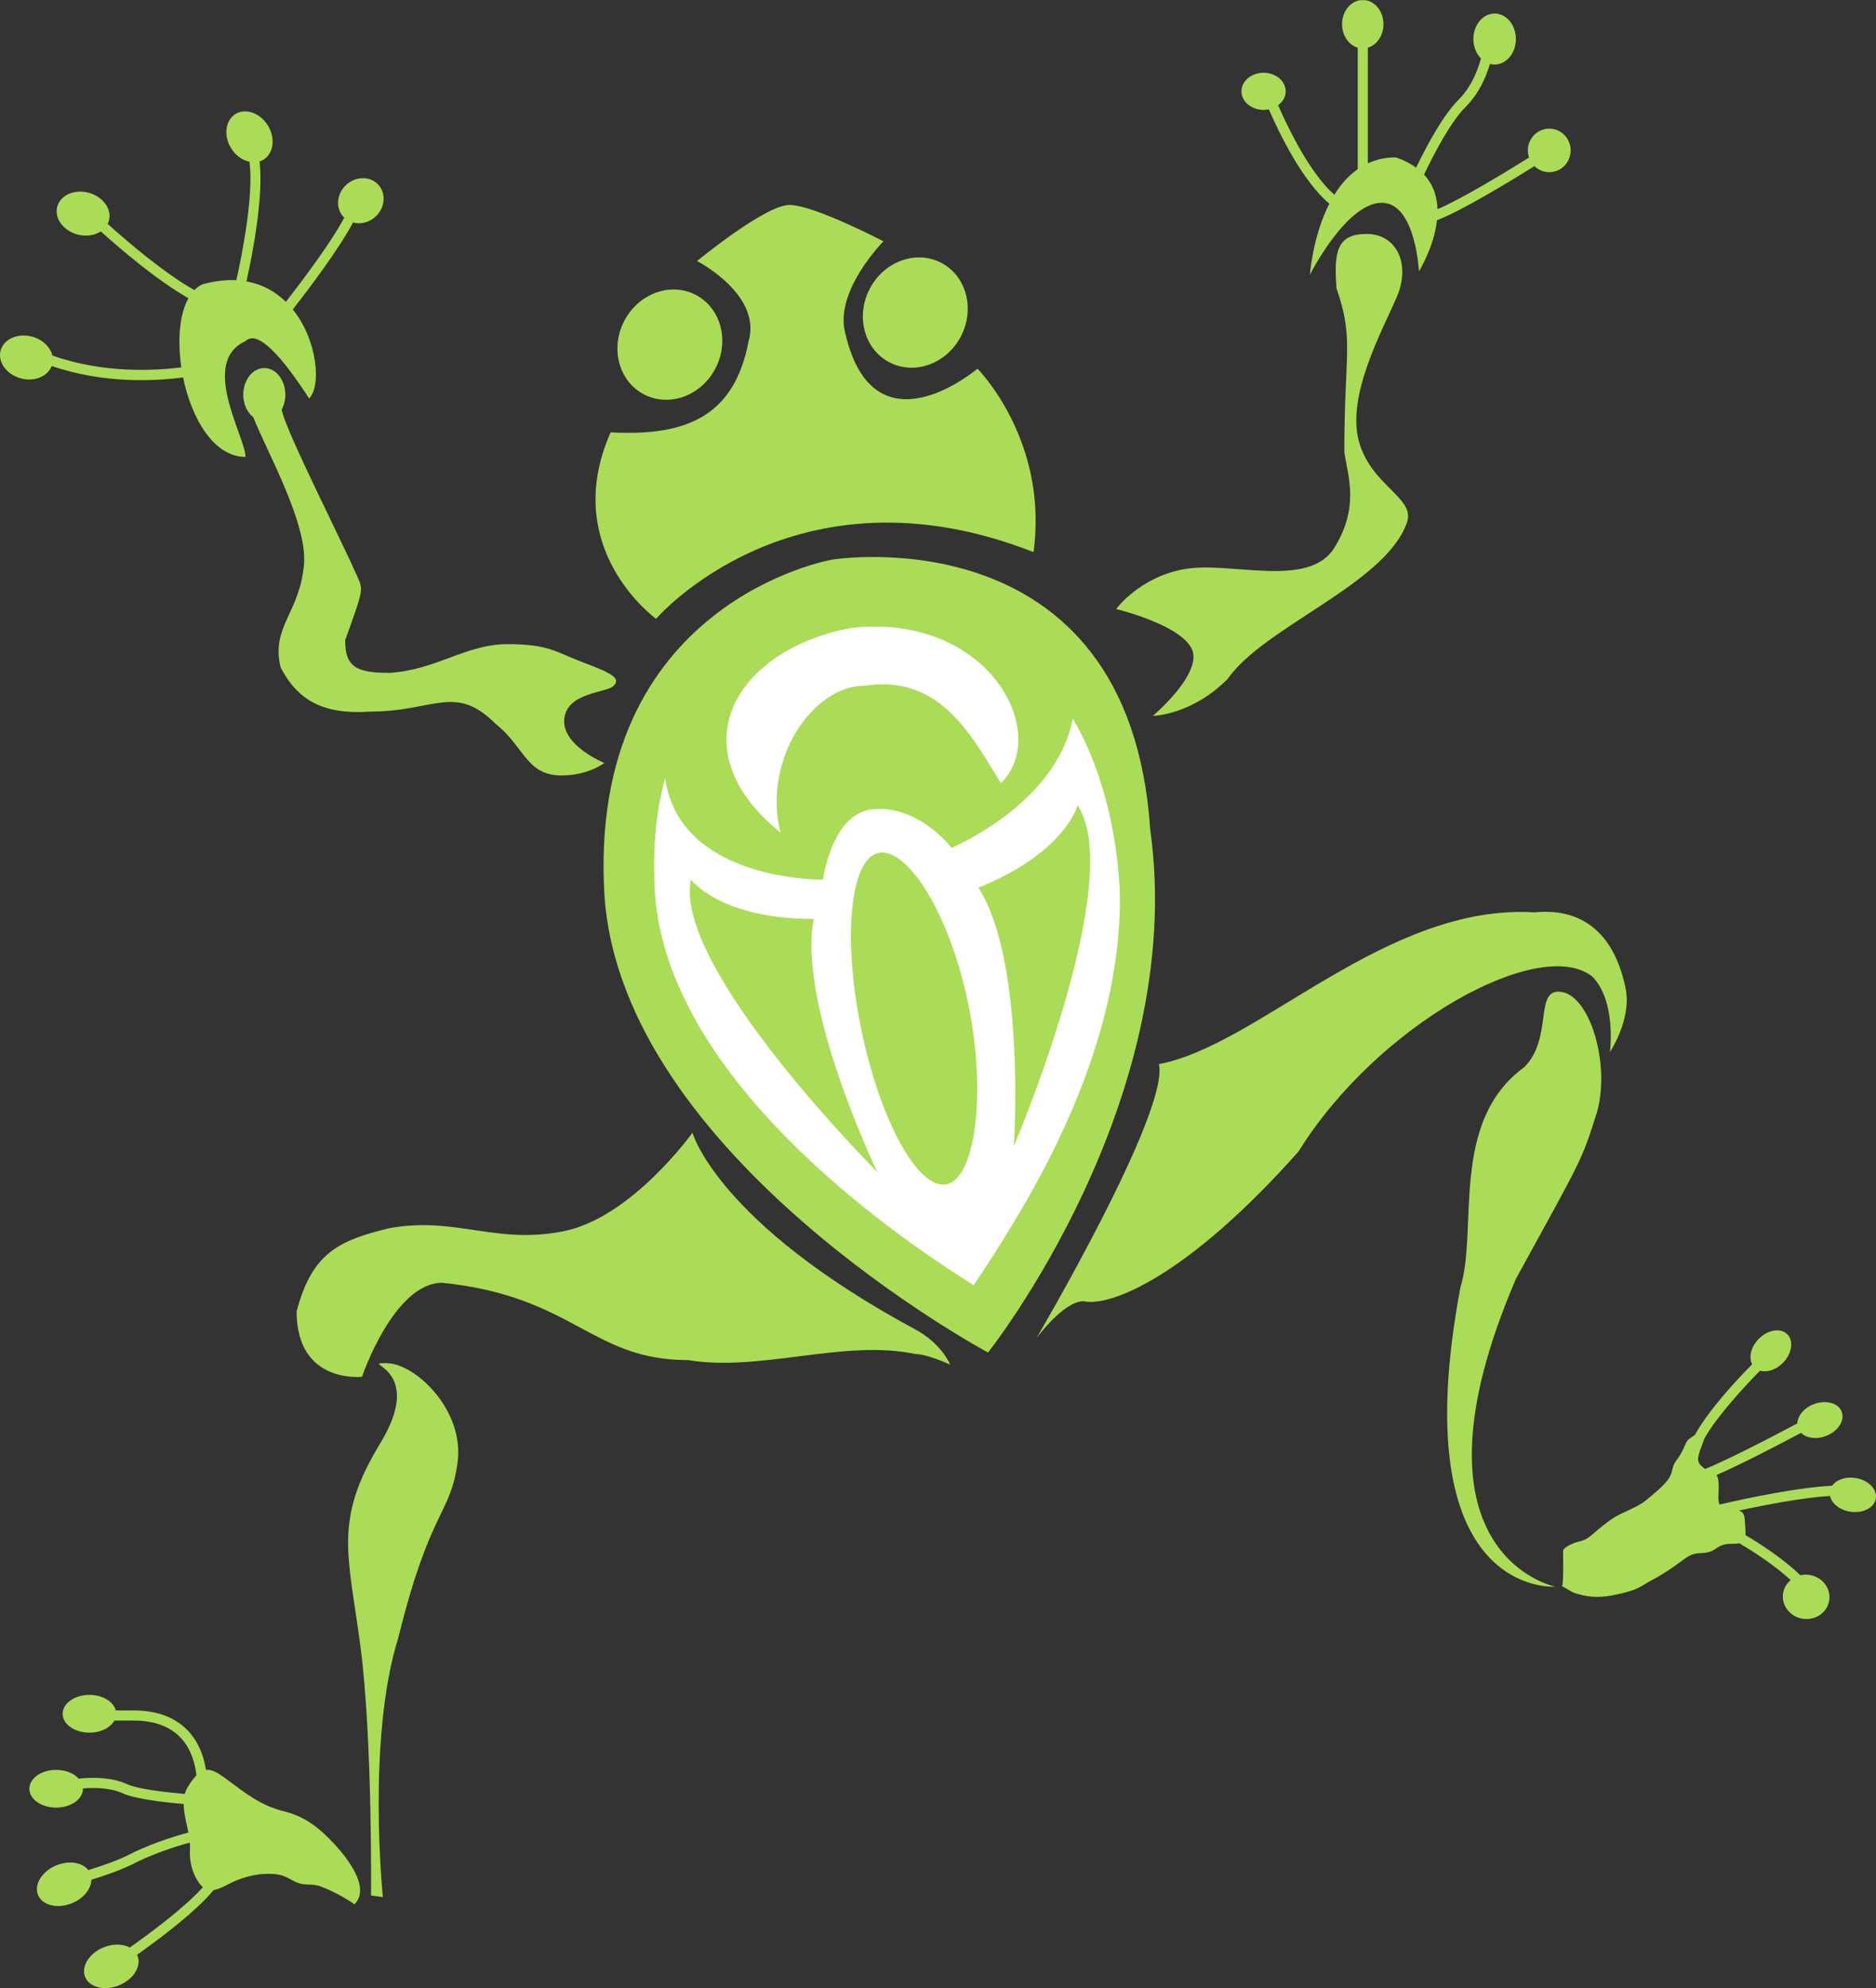 <?xml version="1.0" encoding="UTF-8" standalone="no"?>
<!-- Created with Inkscape (http://www.inkscape.org/) -->

<svg
   xmlns:dc="http://purl.org/dc/elements/1.1/"
   xmlns:cc="http://creativecommons.org/ns#"
   xmlns:rdf="http://www.w3.org/1999/02/22-rdf-syntax-ns#"
   xmlns:svg="http://www.w3.org/2000/svg"
   xmlns="http://www.w3.org/2000/svg"
   xmlns:sodipodi="http://sodipodi.sourceforge.net/DTD/sodipodi-0.dtd"
   xmlns:inkscape="http://www.inkscape.org/namespaces/inkscape"
   id="svg19721"
   version="1.1"
   inkscape:version="0.48.1 "
   width="232.175"
   height="246.025"
   xml:space="preserve"
   sodipodi:docname="frog1.pdf"><rect width="100%" height="100%" fill="#333333" stroke="none"/><defs
     id="defs19725"><clipPath
       clipPathUnits="userSpaceOnUse"
       id="clipPath19737"><path
         d="m 0,0 773.926,0 0,820 L 0,820 0,0 z"
         id="path19739" /></clipPath></defs><sodipodi:namedview
     pagecolor="#ffffff"
     bordercolor="#666666"
     borderopacity="1"
     objecttolerance="10"
     gridtolerance="10"
     guidetolerance="10"
     inkscape:pageopacity="0"
     inkscape:pageshadow="2"
     inkscape:window-width="640"
     inkscape:window-height="480"
     id="namedview19723"
     showgrid="false"
     inkscape:zoom="1.1828067"
     inkscape:cx="116.0875"
     inkscape:cy="123.0125"
     inkscape:window-x="0"
     inkscape:window-y="0"
     inkscape:window-maximized="0"
     inkscape:current-layer="g19729" /><g
     id="g19729"
     inkscape:groupmode="layer"
     inkscape:label="frog1"
     transform="matrix(1.25,0,0,-1.25,0,246.025)"><g
       id="g19731"
       transform="scale(0.24,0.24)"><g
         id="g19733"><g
           id="g19735"
           clip-path="url(#clipPath19737)"><path
             d="m 343.191,589.227 c 0,0 122.567,20.011 131.317,-111.309 15.633,-111.934 -66.91,-215.742 -66.91,-215.742 0,0 -150.707,80.672 -158.211,188.226 -7.504,121.317 93.804,138.825 93.804,138.825"
             style="fill:#abdc57;fill-opacity:1;fill-rule:nonzero;stroke:none"
             id="path19741" /><path
             d="m 442.512,523.754 c -6.582,-35.274 -49.922,-53.34 -49.922,-53.34 0,0 -14.383,18.82 -34.129,15.695 -15.633,-3.125 -19.027,-28.832 -19.027,-28.832 0,0 -59.204,-0.808 -64.989,41.965 -2.914,-10.433 -4.617,-22.437 -4.617,-36.258 0,-3.644 0.113,-7.406 0.352,-11.296 5.261,-75.379 94.695,-138.754 131.508,-161.774 18.214,27.664 60.312,90.691 60.312,159.316 0,4.649 -0.785,42.708 -19.488,74.524"
             style="fill:#ffffff;fill-opacity:1;fill-rule:nonzero;stroke:none"
             id="path19743" /><path
             d="m 295.188,668.184 c -5.864,-11.352 -19.055,-16.196 -29.465,-10.821 -10.403,5.371 -14.09,18.938 -8.223,30.285 5.859,11.356 19.051,16.2 29.457,10.829 10.41,-5.375 14.094,-18.942 8.231,-30.293"
             style="fill:#abdc57;fill-opacity:1;fill-rule:nonzero;stroke:none"
             id="path19745" /><path
             d="m 396.441,681.41 c -5.863,-11.351 -19.054,-16.191 -29.464,-10.816 -10.403,5.371 -14.09,18.937 -8.223,30.285 5.859,11.351 19.051,16.199 29.457,10.828 10.406,-5.375 14.094,-18.941 8.23,-30.297"
             style="fill:#abdc57;fill-opacity:1;fill-rule:nonzero;stroke:none"
             id="path19747" /><path
             d="m 270.66,564.832 c 0,0 56.91,66.281 155.715,27.512 6.254,46.273 -23.141,75.664 -23.141,75.664 0,0 -42.523,-36.266 -54.433,14.25 -5,17.508 15.664,38.281 15.664,38.281 0,0 -28.774,15.008 -38.774,15.008 -10.003,0 -38.144,-23.137 -38.144,-23.137 0,0 26.887,-13.758 21.262,-33.144 -5.629,-29.387 -23.762,-39.395 -56.907,-37.52 -21.265,-48.152 18.758,-76.914 18.758,-76.914"
             style="fill:#abdc57;fill-opacity:1;fill-rule:nonzero;stroke:none"
             id="path19749" /><path
             d="m 335.688,441.02 c -38.77,0 -50.653,16.257 -50.653,16.257 -7.504,-36.269 76.918,-120.691 76.918,-120.691 0,0 -33.144,68.789 -26.265,104.434"
             style="fill:#abdc57;fill-opacity:1;fill-rule:nonzero;stroke:none"
             id="path19751" /><path
             d="m 403.621,453.922 c 35.961,14.476 40.918,34 40.918,34 20.5,-30.848 -26.297,-140.684 -26.297,-140.684 0,0 5.067,76.192 -14.621,106.684"
             style="fill:#abdc57;fill-opacity:1;fill-rule:nonzero;stroke:none"
             id="path19753" /><path
             d="m 399.422,406.051 c 7.75,-37.75 2.754,-72.094 -8.938,-74.496 -11.691,-2.395 -27.449,26.258 -35.203,64.004 -7.754,37.75 -4.558,70.296 7.137,72.703 11.691,2.394 29.246,-24.469 37.004,-62.211"
             style="fill:#abdc57;fill-opacity:1;fill-rule:nonzero;stroke:none"
             id="path19755" /><path
             d="m 339.434,457.277 c 0,0 3.394,25.707 19.027,28.832 19.746,3.125 34.129,-15.695 34.129,-15.695 0,0 43.34,18.066 49.922,53.34 -15.614,26.559 -43.699,48.769 -94.356,43.527 -7.414,-1.406 -58.039,-11.855 -73.711,-68.039 5.785,-42.773 64.989,-41.965 64.989,-41.965"
             style="fill:#abdc57;fill-opacity:1;fill-rule:nonzero;stroke:none"
             id="path19757" /><path
             d="m 321.926,476.664 c -7.508,31.266 14.234,60.508 34.246,60.508 31.187,4.855 43.918,-19.238 56.742,-40.184 20.945,20.946 -5.32,70.282 -61.598,64.094 -47.527,-8.742 -72.546,-49.398 -29.39,-84.418"
             style="fill:#ffffff;fill-opacity:1;fill-rule:nonzero;stroke:none"
             id="path19759" /><path
             d="m 391.969,257.176 c 0,0 -3.403,8.722 -14.692,14.695 -81.414,43.938 -91.613,80.984 -91.613,80.984 0,0 -25.012,-35.015 -53.156,-40.648 -28.141,-5.629 -44.399,6.227 -71.914,1.25 -20.637,-5.035 -31.871,-10.039 -38.227,-34.336 0,-30.074 26.973,-26.945 26.973,-26.945 0,0 13.129,38.769 33.14,38.769 54.403,-5.629 61.282,-31.89 101.305,-31.89 30.012,-5.008 64.403,8.75 93.805,2.5 5,0 14.379,-4.379 14.379,-4.379"
             style="fill:#abdc57;fill-opacity:1;fill-rule:nonzero;stroke:none"
             id="path19761" /><path
             d="m 157.949,37.543 c 0,0 -6.738,65.168 6.391,107.07 13.133,53.153 21.258,50.028 24.387,71.914 3.128,21.887 -17.508,41.274 -29.391,41.274 -11.883,0 16.883,-1.25 -2.504,-33.141 -19.383,-31.898 -13.125,-45.652 -8.125,-83.801 5,-38.148 4.352,-102.66 4.352,-102.66 l 4.89,-0.656"
             style="fill:#abdc57;fill-opacity:1;fill-rule:nonzero;stroke:none"
             id="path19763" /><path
             d="m 138.23,59.098 c -6.121,6.668 -12.144,11.601 -20.792,13.738 -9.829,2.434 -15.797,7.27 -23.657,13.109 -3.703,2.75 -6.348,4.379 -8.824,4.074 -0.742,4.82 -2.59,10.809 -7.008,15.707 -5.277,5.851 -13.012,8.82 -22.984,8.82 l -7.219,0 c -0.93,3.637 -5.426,6.394 -10.859,6.394 -6.105,0 -11.055,-3.484 -11.055,-7.793 0,-4.296 4.949,-7.781 11.055,-7.781 4.719,0 8.711,2.082 10.305,5.012 l 7.773,0 c 8.73,0 15.414,-2.5 19.867,-7.422 4.234,-4.684 5.715,-10.754 6.195,-15.195 -1.082,-1.109 -2.211,-2.625 -3.473,-4.66 -0.602,-0.973 -1.027,-1.984 -1.312,-3.027 -8.199,0.719 -19.508,2.07 -23.609,3.965 -6.356,2.934 -14.141,2.984 -20.16,2.379 -1.965,2.164 -5.387,3.602 -9.305,3.602 -6.109,0 -11.055,-3.48 -11.055,-7.789 0,-4.301 4.945,-7.785 11.055,-7.785 6.105,0 11.059,3.484 11.059,7.793 0,0.047 -0.016,0.09 -0.02,0.133 5.262,0.422 11.617,0.219 16.68,-2.121 4.895,-2.254 17.047,-3.633 24.883,-4.32 0.047,-3.793 1.168,-7.816 1.938,-11.781 C 69.941,62.137 60.207,58.621 53.43,55.137 48.703,52.711 42.184,50.441 36.441,48.672 34,51.852 28.543,52.777 23.309,50.66 17.344,48.238 13.926,42.77 15.68,38.445 c 1.75,-4.324 8.008,-5.871 13.973,-3.453 4.856,1.969 7.969,5.949 8.035,9.695 5.906,1.82 12.637,4.172 17.645,6.746 6.77,3.477 15.875,6.703 22.977,8.578 0.086,-1.004 0.117,-1.996 0.055,-2.969 C 77.938,50.34 80.766,44.266 83.703,41.609 76.398,33.434 62.594,23.133 53.539,16.73 50.727,18.246 46.691,18.402 42.75,16.809 36.785,14.387 33.367,8.922 35.121,4.598 c 1.75,-4.328 8.008,-5.871 13.973,-3.457 5.969,2.422 9.387,7.895 7.633,12.219 -0.051,0.129 -0.145,0.23 -0.207,0.363 9.719,6.887 24.363,17.938 31.617,26.707 2.828,0.555 4.516,1.715 7.258,3.031 5.5,2.648 12.114,4.277 18.794,3.461 3.859,-0.473 5.804,-2.488 8.898,-3.598 2.734,-0.973 6.062,-0.258 8.766,-1.238 4.691,-1.688 10.625,-4.801 14.355,-7.531 6.996,6.973 -3.504,19.668 -7.977,24.543"
             style="fill:#abdc57;fill-opacity:1;fill-rule:nonzero;stroke:none"
             id="path19765" /><path
             d="m 641.57,165.598 c 0,0 -65.113,13.132 -16.156,127.05 27.594,50.301 26.906,48.125 33.566,69.207 5.188,19.59 -2.976,47.098 -14.695,49.032 -11.722,1.941 -3.324,-18.867 -15.445,-30.985 -30.985,-22.535 -18.965,-66.726 -26.36,-90.832 -24.105,-128.422 39.09,-123.472 39.09,-123.472"
             style="fill:#abdc57;fill-opacity:1;fill-rule:nonzero;stroke:none"
             id="path19767" /><path
             d="m 427.508,268.004 c 0,0 11.191,15.336 19.48,15.336 10.774,-2.488 42.692,9.945 88.696,61.758 32.742,52.636 99.468,89.105 121.113,72.23 10.152,-10.152 7.371,-31.199 7.371,-31.199 -0.02,-0.004 8.633,12.918 6.633,25.281 -4.149,21.969 -16.578,34.399 -37.719,32.328 -61.34,3.731 -113.773,-54.918 -155.008,-62.59 4.559,-19.472 -50.566,-113.144 -50.566,-113.144"
             style="fill:#abdc57;fill-opacity:1;fill-rule:nonzero;stroke:none"
             id="path19769" /><path
             d="m 765.43,210.414 c -4.117,0.641 -7.887,-0.734 -9.633,-3.199 -14.434,-0.731 -35.082,-5.117 -46.379,-7.738 -0.879,1.695 -0.383,4.238 -0.383,6.859 0,1.5 -0.008,3.891 -0.887,5.312 10.012,4.34 25.586,12.457 34.868,17.395 2.172,-2.184 6.257,-2.832 10.269,-1.301 4.965,1.895 7.867,6.375 6.485,10.004 -1.383,3.625 -6.536,5.027 -11.508,3.129 -4.055,-1.543 -6.696,-4.812 -6.785,-7.934 -15.262,-8.125 -30.723,-15.859 -38.047,-18.812 -0.129,0.098 -0.266,0.184 -0.383,0.285 -1.359,1.106 -2.656,2.024 -2.512,4.07 0.149,2.094 1.235,4.383 1.93,6.387 0.164,0.469 0.484,1.207 0.719,1.969 5.019,8.742 15.421,20.246 22.882,27.84 2.856,-0.832 6.614,0.332 9.481,3.246 3.726,3.789 4.508,9.078 1.742,11.801 -2.769,2.714 -8.039,1.847 -11.769,-1.95 -3.192,-3.238 -4.2,-7.562 -2.704,-10.449 -6.906,-7.015 -18.136,-19.16 -23.586,-29.105 -0.382,-0.301 -0.738,-0.578 -1.019,-0.758 -1.609,-1.031 -2.231,-1.445 -2.973,-3.25 -0.695,-1.699 -1.59,-3.512 -2.593,-5.039 -0.872,-1.313 -1.832,-2.309 -2.344,-3.86 -0.649,-1.957 -0.688,-3.367 -1.86,-5.101 -2.238,-3.305 -5.968,-6.055 -9.117,-8.754 -3.679,-3.148 -8.949,-4.672 -13.172,-7.211 -3.629,-2.184 -6.48,-4.805 -9.554,-7.387 -1.918,-1.609 -3.118,-2.179 -5.668,-2.793 -1.555,-0.379 -5.356,-1.965 -6.016,-3.343 -0.269,-0.551 0.359,-13.454 -0.59,-15.262 l 0.219,0.211 c 1.82,-0.789 3.395,-2.168 5.289,-2.793 2.945,-0.973 6.078,-1.492 9.16,-1.492 2.571,0 5.043,0.347 7.528,0.886 2.984,0.649 6.117,1.34 8.937,2.621 2.152,0.977 4.086,2.43 6.203,3.497 2.082,1.05 3.918,2.226 5.926,3.503 2.504,1.59 4.801,3.336 7.18,5.043 2.449,1.75 3.914,2.418 7.004,2.497 2.398,0.066 4.316,0.554 6.214,1.914 2.059,1.476 3.782,1.91 6.356,1.906 0.996,0 2.16,0.019 3.18,0.238 6.148,-3.637 14.566,-9.098 21.214,-15.203 -1.629,-1.355 -2.808,-3.219 -3.156,-5.426 -0.773,-4.98 2.852,-9.695 8.113,-10.512 5.254,-0.82 10.145,2.563 10.926,7.555 0.774,4.977 -2.855,9.692 -8.109,10.508 -1.305,0.203 -2.582,0.145 -3.781,-0.125 -6.989,6.715 -16.016,12.633 -22.653,16.562 0.067,1.625 -0.117,3.543 -0.211,4.938 -0.109,1.68 -0.062,3.672 -1.418,4.668 -0.304,0.227 -0.687,0.387 -1.109,0.504 11.168,2.426 26.363,5.344 37.59,6.051 0.672,-3.094 3.969,-5.817 8.336,-6.496 5.254,-0.821 10,1.625 10.601,5.464 0.598,3.832 -3.179,7.606 -8.433,8.43"
             style="fill:#abdc57;fill-opacity:1;fill-rule:nonzero;stroke:none"
             id="path19771" /><path
             d="m 156.086,743.871 c -3.328,3.633 -9.254,3.621 -13.242,-0.023 -3.989,-3.649 -4.52,-9.551 -1.196,-13.188 0.118,-0.129 0.262,-0.219 0.383,-0.34 -5.355,-10.129 -16.976,-25.593 -24.09,-34.746 -4.23,4.133 -9.621,7.239 -16.269,8.43 2.402,10.809 7.144,34.812 5.402,49.476 0.567,0.18 1.114,0.426 1.637,0.747 4.191,2.574 5,8.878 1.809,14.074 -3.2,5.191 -9.188,7.316 -13.379,4.742 -4.195,-2.582 -5.004,-8.883 -1.816,-14.082 1.875,-3.051 4.719,-5 7.59,-5.602 1.828,-13.812 -3.07,-38.355 -5.41,-48.863 -4.223,0.223 -8.887,-0.273 -14.027,-1.703 -1.223,-0.57 -2.312,-1.383 -3.289,-2.379 -12.312,6.938 -27.098,19.508 -35.797,27.328 0.215,0.43 0.418,0.871 0.551,1.352 1.281,4.75 -2.457,9.89 -8.348,11.476 -5.887,1.582 -11.699,-0.988 -12.98,-5.742 -1.277,-4.754 2.457,-9.894 8.348,-11.48 3.57,-0.961 7.106,-0.375 9.625,1.285 8.684,-7.82 23.367,-20.289 36.141,-27.567 -3.738,-6.707 -4.547,-17.554 -2.926,-28.515 -11.035,-1.41 -32.207,-2.563 -53.199,4.89 -0.832,3.477 -4.004,6.61 -8.371,7.789 -5.887,1.583 -11.699,-0.992 -12.98,-5.742 -1.277,-4.758 2.457,-9.898 8.348,-11.484 5.609,-1.508 11.105,0.781 12.723,5.113 21.707,-7.453 43.008,-6.215 54.207,-4.719 3.457,-16.878 12.609,-32.785 25.75,-32.785 0,8.25 -19.101,39.063 0,47.742 5.207,5.211 15.84,-7.589 26.254,-23.652 5.032,5.031 3.559,23.965 -6.75,36.731 7.09,9.082 19.074,24.992 24.852,35.863 3.047,-0.824 6.578,-0.051 9.254,2.394 3.98,3.653 4.519,9.551 1.199,13.18"
             style="fill:#abdc57;fill-opacity:1;fill-rule:nonzero;stroke:none"
             id="path19773" /><path
             d="m 475.613,524.785 c 0,0 20.657,17.445 16.067,27.547 -4.59,10.098 -31.219,16.527 -31.219,16.527 0,0 9.641,13.313 28.465,16.528 18.828,3.215 50.961,-8.266 61.523,8.722 10.563,16.989 5.508,29.844 4.129,39.485 0,40.863 4.133,46.375 -3.207,67.496 -1.144,14.922 0.004,22.492 12.395,22.492 12.398,0 18.363,-12.394 12.398,-26.168 -5.973,-13.773 -20.664,-40.402 -15.609,-59.226 5.054,-18.825 23.871,-23.418 19.742,-33.977 -9.184,-25.254 -59,-42.695 -73.922,-64.277 -14.922,-14.922 -30.762,-15.149 -30.762,-15.149"
             style="fill:#abdc57;fill-opacity:1;fill-rule:nonzero;stroke:none"
             id="path19775" /><path
             d="m 639.117,767.016 c -4.879,0 -8.832,-4.02 -8.832,-8.981 0,-1.035 0.207,-2.008 0.52,-2.93 -9.45,-5.902 -27.887,-17.136 -37.793,-21.308 -0.153,5.07 -1.664,10.094 -5.539,14.269 4.054,8.516 10.882,21.629 17.117,27.868 5.215,5.214 8.172,11.496 10.07,17.789 0.617,-0.164 1.262,-0.27 1.922,-0.27 4.844,0 8.766,4.711 8.766,10.524 0,5.812 -3.922,10.523 -8.766,10.523 -4.832,0 -8.758,-4.711 -8.758,-10.523 0,-3.227 1.239,-6.082 3.137,-8.012 -1.719,-6.098 -4.418,-12.188 -9.316,-17.086 -6.45,-6.449 -13.219,-19.188 -17.442,-27.949 -2.258,1.64 -5,3.09 -8.383,4.242 -4.363,0 -8.179,-0.922 -11.547,-2.477 l 0,47.715 c 3.707,1.094 6.457,4.992 6.457,9.676 0,5.531 -3.82,10.012 -8.539,10.012 -4.714,0 -8.539,-4.481 -8.539,-10.012 0,-4.684 2.758,-8.582 6.457,-9.676 l 0,-50.105 c -3.933,-2.754 -7.109,-6.453 -9.644,-10.559 -9.918,8.692 -18.801,26.887 -23.203,36.934 1.906,1.402 3.129,3.433 3.129,5.73 0,4.231 -4.082,7.656 -9.121,7.656 -5.04,0 -9.125,-3.425 -9.125,-7.656 0,-4.23 4.085,-7.656 9.125,-7.656 0.75,0 1.464,0.098 2.16,0.242 4.605,-10.551 14.019,-29.758 24.972,-38.933 -6.902,-13.528 -8.019,-29.278 -8.019,-29.278 0,0 14.996,29.649 29.64,29.649 13.977,0 15.34,-28.286 15.34,-28.286 0,0 6.239,10.028 7.457,21.106 10.075,3.809 30.157,16.027 40.192,22.312 1.59,-1.546 3.734,-2.511 6.105,-2.511 4.879,0 8.832,4.019 8.832,8.98 0,4.961 -3.953,8.981 -8.832,8.981"
             style="fill:#abdc57;fill-opacity:1;fill-rule:nonzero;stroke:none"
             id="path19777" /><path
             d="m 253.156,537.172 c 2.949,2.953 -0.277,5.074 -12.113,9.48 -11.836,4.411 -14.316,7.715 -31.66,7.715 -17.348,0 -29.047,-10.597 -48.727,-11.84 -13.765,0 -18.265,2.481 -18.265,13.457 7.418,20.61 7.418,20.61 5.324,25.641 -7.707,17.344 -28.906,58.918 -31.383,68.828 -0.055,0.219 -0.105,0.387 -0.156,0.598 0.969,1.773 1.539,3.914 1.539,6.23 0,6.067 -3.883,10.981 -8.68,10.981 -4.789,0 -8.676,-4.914 -8.676,-10.981 0,-3.945 1.657,-7.375 4.125,-9.312 5.368,-13.629 22.329,-43.617 20.934,-60.563 -1.652,-20.097 -13.77,-25.883 -9.637,-42.676 7.157,-13.765 17.887,-19.542 37.164,-18.167 26.207,0 34.785,11.664 51.535,-5.086 11.844,-9.36 12.61,-21.278 27.188,-21.278 11.012,0 17.633,5.164 17.633,5.164 0,0 -17.621,7.16 -16.52,18.172 1.102,11.012 17.426,10.688 20.375,13.637"
             style="fill:#abdc57;fill-opacity:1;fill-rule:nonzero;stroke:none"
             id="path19779" /></g></g></g></g></svg>
